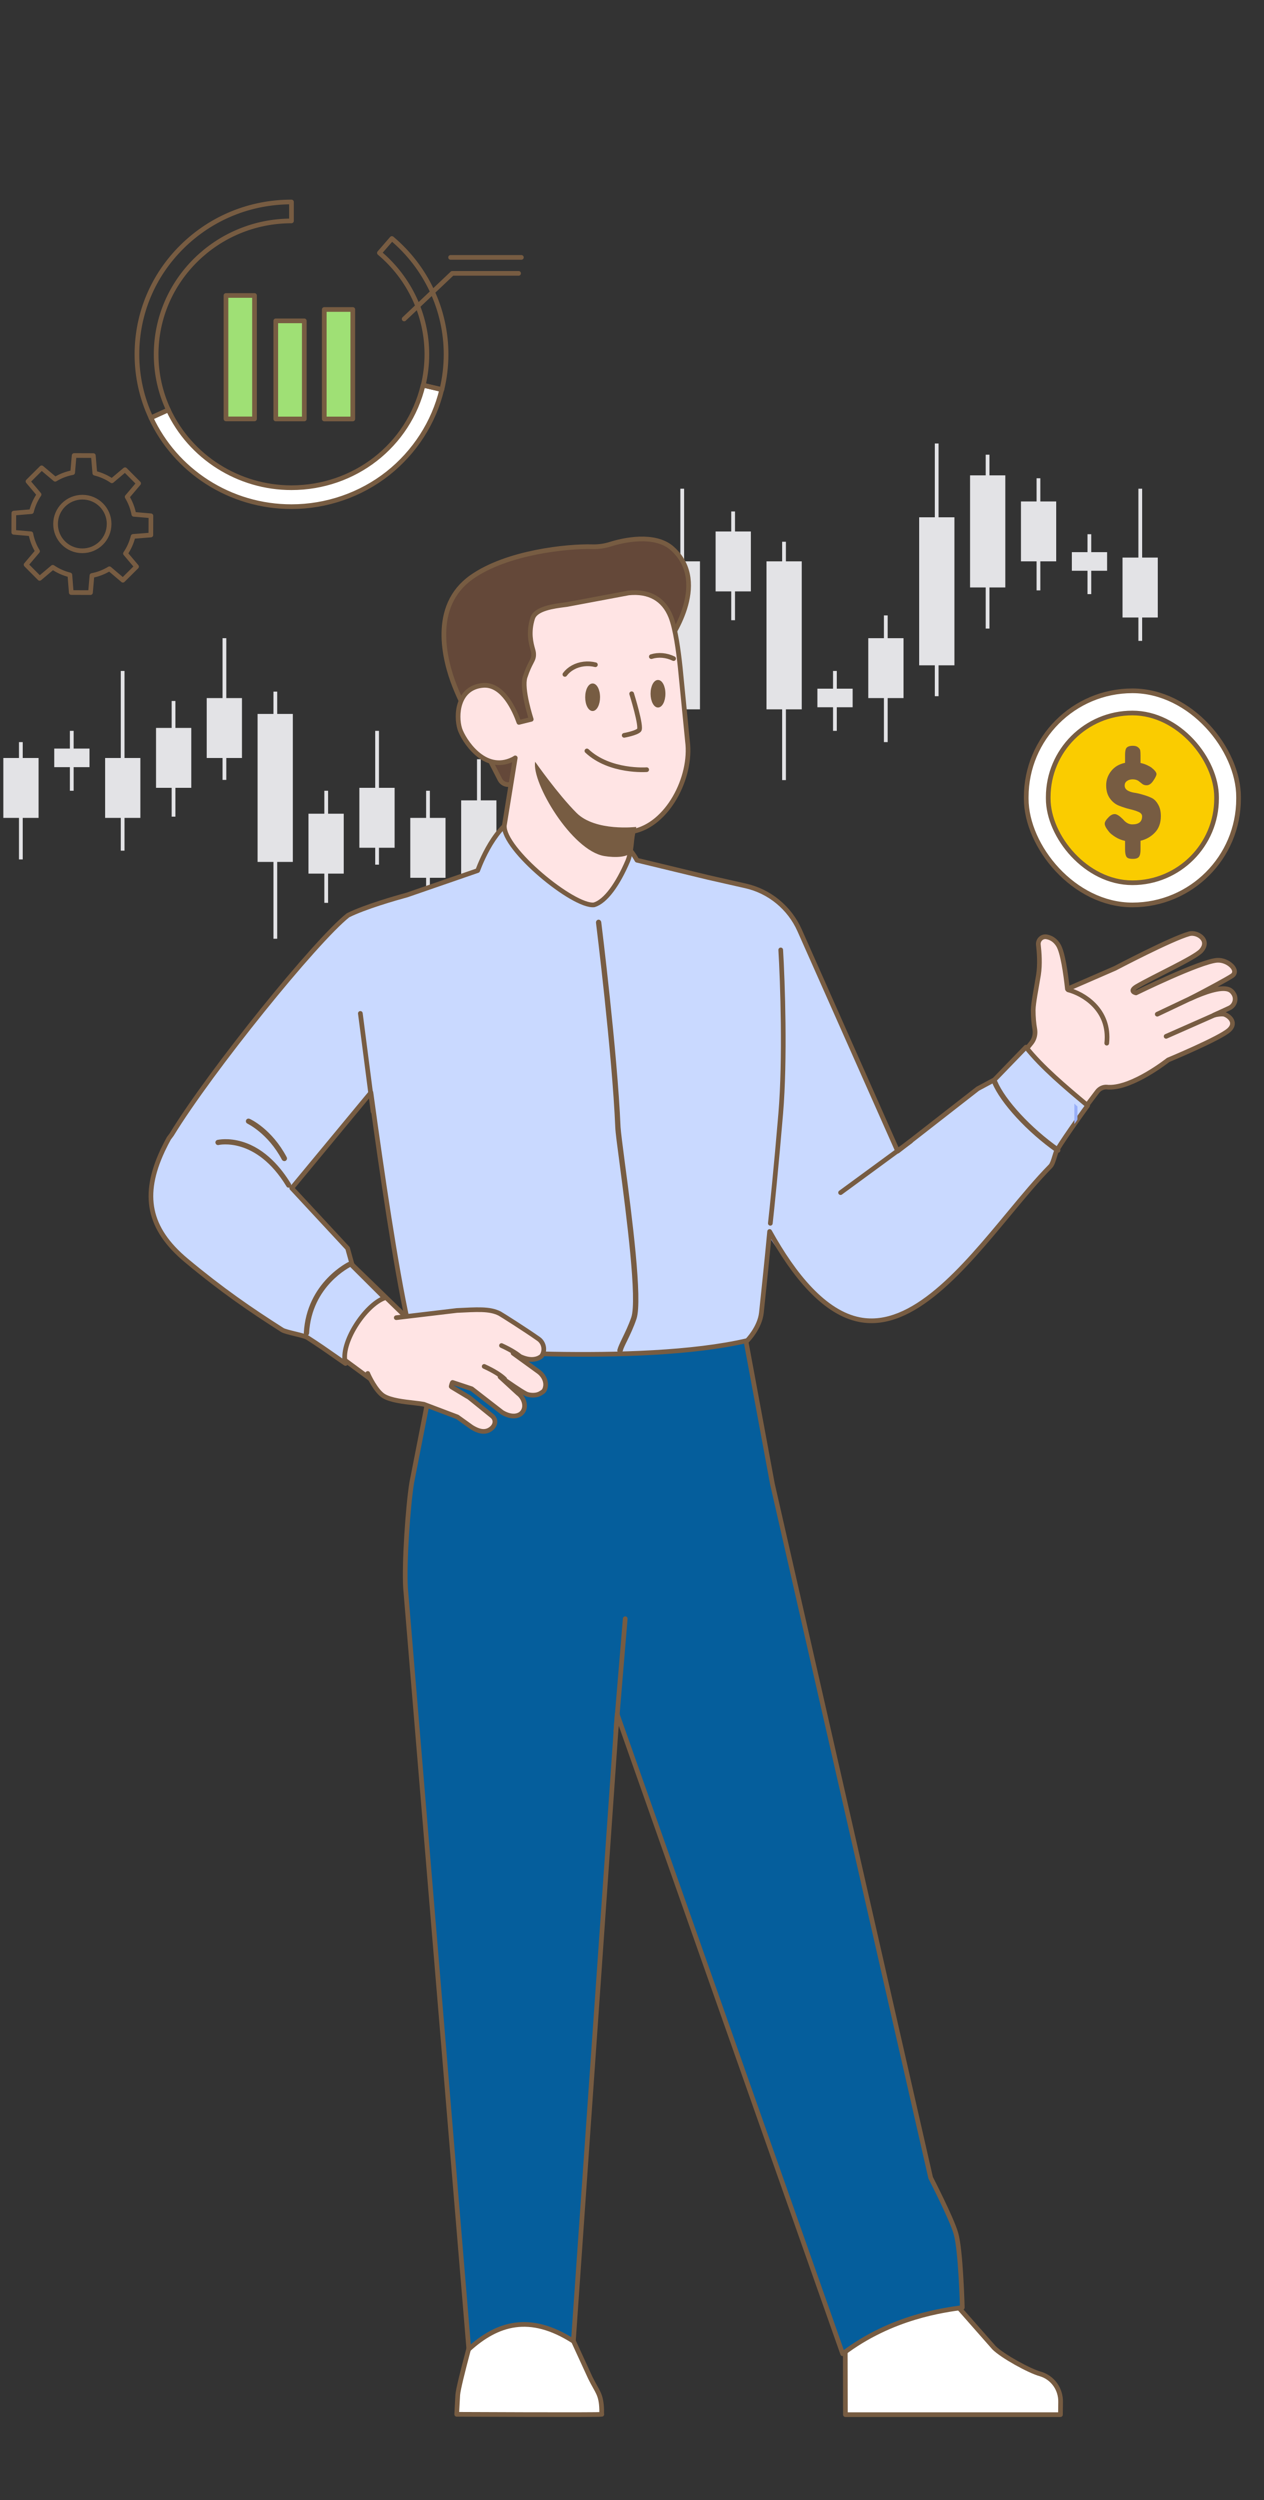 <svg width="270" height="534" viewBox="0 0 270 534" fill="none" xmlns="http://www.w3.org/2000/svg">
<rect x="0" y="0" width="270" height="534" fill="#333333" stroke="none"/>
<g clip-path="url(#clip0_926_35818)">
<g clip-path="url(#clip1_926_35818)">
<path fill-rule="evenodd" clip-rule="evenodd" d="M200.486 94.303H199.684V110.486H196.342V142.096H199.684V148.694H200.486V142.096H203.871V110.486H200.486V94.303ZM145.33 104.379H146.132V119.894H149.518V151.503H146.132V158.503H145.33V151.503H141.988V119.894H145.33V104.379ZM48.341 136.3H47.539V149.096H44.154V161.891H47.539V166.572H48.341V161.891H51.684V149.096H48.341V136.3ZM26.599 143.3H25.797V161.891H22.455V174.686H25.797V181.686H26.599V174.686H29.984V161.891H26.599V143.3ZM14.928 156.095H15.73V159.885H19.117V163.853H15.73V168.89H14.928V163.853H11.588V159.885H14.928V156.095ZM-6.812 158.502H-6.011V168.267H-2.627V199.876H-6.011V208.613H-6.812V199.876H-10.156V168.267H-6.812V158.502ZM-16.884 179.68H-17.686V192.252H-21.029V208.034H-17.686V214.677H-16.884V208.034H-13.5V192.252H-16.884V179.68ZM-28.557 184.673H-27.755V192.252H-24.371V223.861H-27.755V237.682H-28.557V223.861H-31.9V192.252H-28.557V184.673ZM-61.168 186.233H-60.366V191.94H-56.98V204.736H-60.366V211.556H-61.168V204.736H-64.51V191.94H-61.168V186.233ZM-50.297 194.169H-49.495V201.347H-46.109V220.963H-49.495V228.409H-50.297V220.963H-53.639V201.347H-50.297V194.169ZM-38.626 210.621H-39.428V215.747H-42.767V228.542H-39.428V233.492H-38.626V228.542H-35.238V215.747H-38.626V210.621ZM4.855 158.502H4.053V161.891H0.713V174.686H4.053V183.558H4.855V174.686H8.242V161.891H4.855V158.502ZM36.668 149.72H37.47V155.471H40.859V168.266H37.47V174.419H36.668V168.266H33.33V155.471H36.668V149.72ZM58.412 147.713H59.214V152.483H62.551V184.093H59.214V200.499H58.412V184.093H55.022V152.483H58.412V147.713ZM70.083 168.891H69.281V173.794H65.894V186.589H69.281V192.832H70.083V186.589H73.424V173.794H70.083V168.891ZM80.148 156.095H80.95V168.267H84.293V181.062H80.95V184.673H80.148V181.062H76.764V168.267H80.148V156.095ZM91.823 168.891H91.022V174.687H87.639V187.482H91.022V197.201H91.823V187.482H95.168V174.687H91.823V168.891ZM101.893 162.158H102.694V170.941H106.037V202.551H102.694V213.696H101.893V202.551H98.508V170.941H101.893V162.158ZM113.566 168.891H112.764V179.1H109.381V183.068H112.764V188.061H113.566V183.068H116.91V179.1H113.566V168.891ZM123.588 136.3H124.39V148.07H127.775V179.68H124.39V188.061H123.588V179.68H120.246V148.07H123.588V136.3ZM135.261 139.956H134.459V147.98H131.119V155.515H134.459V164.477H135.261V155.515H138.648V147.98H135.261V139.956ZM157.001 109.237H156.199V113.518H152.861V126.313H156.199V132.465H157.001V126.313H160.391V113.518H157.001V109.237ZM167.072 115.702H167.874V119.894H171.26V151.503H167.874V166.616H167.072V151.503H163.73V119.894H167.072V115.702ZM178.745 143.3H177.943V147.089H174.601V151.057H177.943V156.095H178.745V151.057H182.131V147.089H178.745V143.3ZM188.812 131.44H189.614V136.3H193V149.095H189.614V158.502H188.812V149.095H185.471V136.3H188.812V131.44ZM210.555 97.111H211.357V101.525H214.742V125.467H211.357V134.249H210.555V125.467H207.213V101.525H210.555V97.111ZM222.224 102.149H221.422V107.098H218.084V119.893H221.422V126.091H222.224V119.893H225.613V107.098H222.224V102.149ZM232.297 114.098H233.099V117.932H236.484V121.9H233.099V126.893H232.297V121.9H228.955V117.932H232.297V114.098ZM243.972 104.379H243.17V119.091H239.781V131.886H243.17V136.88H243.972V131.886H247.311V119.091H243.972V104.379Z" fill="#E3E3E6"/>
</g>
<path d="M128.555 515.651C128.044 515.812 97.555 515.651 97.555 515.651L97.778 511.511C97.938 509.199 101.992 494.851 101.992 494.851L120.062 494.723L126.096 507.851C127.597 510.901 128.427 511.286 128.523 514.688V515.651H128.555Z" fill="white" stroke="#775C42" stroke-linecap="round" stroke-linejoin="round"/>
<path d="M226.522 515.723H180.586L180.555 501.529L201.143 488.723L212.333 501.434C214.095 503.2 219.907 506.418 222.287 507.049C224.884 507.837 226.615 510.297 226.553 513.042L226.522 515.723Z" fill="white" stroke="#775C42" stroke-linecap="round" stroke-linejoin="round"/>
<path d="M87.951 316.664L93.953 286.056L159.025 284.723L164.995 316.95L198.795 465.13C198.795 465.13 203.312 473.893 204.196 477.036C205.239 480.592 205.555 492.848 205.555 492.848C201.859 493.388 190.487 494.721 180 502.723L131.827 366.1L122.477 500.024C113.158 494.055 106.24 496.214 100.144 501.738L86.624 339.143C86.308 333.936 87.129 321.776 87.951 316.664Z" fill="#055E9C" stroke="#775C42" stroke-linecap="round" stroke-linejoin="round"/>
<path d="M131.555 369.723L133.555 345.723" stroke="#775C42" stroke-linecap="round" stroke-linejoin="round"/>
<path d="M68.621 263.723L87.555 282.07L82.1 296.723L57.555 278.628L68.621 263.723Z" fill="#FFE4E4" stroke="#775C42" stroke-linecap="round" stroke-linejoin="round"/>
<path d="M206.431 239.882L220.323 222.728C220.953 221.932 221.205 220.882 221.048 219.864C220.827 218.654 220.701 217.222 220.701 215.726C220.733 214.103 221.331 211.302 221.835 208.183C222.182 205.955 221.993 203.409 221.804 201.786C221.678 200.768 222.591 199.877 223.6 200.099C224.45 200.258 225.364 200.736 226.057 201.85C227.002 203.377 227.632 207.801 228.01 211.239L238.185 206.815C238.185 206.815 250.219 200.481 254.062 199.431C255.731 198.985 258.63 200.8 256.55 203.091C255.133 204.619 246.47 208.565 242.816 210.698C241.052 211.748 242.658 212.066 242.658 212.066C242.658 212.066 256.361 205.351 259.984 205.096C262.315 204.937 264.804 207.292 263.197 208.406C262.315 209.011 258.031 211.334 254.282 213.275C257.275 211.907 260.646 210.729 262.378 211.302C262.945 211.493 263.323 211.907 263.575 212.352C264.174 213.435 263.701 214.803 262.567 215.312L259.323 216.808C260.047 216.649 260.709 216.554 261.244 216.585C262.063 216.617 264.457 218.209 262.536 219.991C260.614 221.773 249.526 226.388 249.526 226.388C249.526 226.388 241.997 232.371 236.862 232.212C236.736 232.212 236.61 232.212 236.484 232.18C235.633 232.117 234.846 232.499 234.342 233.199L220.859 251.053L206.431 239.882Z" fill="#FFE4E4" stroke="#775C42" stroke-linecap="round" stroke-linejoin="round"/>
<path d="M228.168 211.415C231.24 212.189 237.189 215.551 236.41 222.803" stroke="#775C42" stroke-linecap="round" stroke-linejoin="round"/>
<path d="M257.464 211.747L247.199 216.617" stroke="#775C42" stroke-linecap="round" stroke-linejoin="round"/>
<path d="M260.186 216.446L249.092 221.344" stroke="#775C42" stroke-linecap="round" stroke-linejoin="round"/>
<path d="M150.042 237.304L150.073 235.331C156.468 224.51 163.713 213.275 164.438 216.713C176.094 238.705 165.54 264.166 179.055 280.461C162.957 269.258 150.042 237.304 150.042 237.304Z" fill="#A3A5E6"/>
<path d="M87.353 223.523L66.594 248.602C68.074 226.005 78.942 227.119 77.178 206.527L87.353 223.523Z" fill="#A3A5E6"/>
<path fill-rule="evenodd" clip-rule="evenodd" d="M112.365 173.907C128.942 171.688 135.254 182.233 136.059 183.727L151.319 187.416L159.272 189.215C164.375 190.361 168.659 193.894 170.801 198.699L191.748 245.869L208.855 232.531L212.415 230.621L219.156 223.651C222.559 227.948 227.567 232.149 232.324 236.127C232.324 236.127 227.788 242.333 225.772 245.643C225.605 245.916 225.449 246.431 225.279 246.99C225.033 247.801 224.759 248.703 224.386 249.081C221.546 251.965 218.552 255.575 215.429 259.339C205.802 270.945 194.952 284.025 183.654 281.862C176.113 280.421 169.582 272.38 164.397 263.016C163.789 269.475 163.17 275.354 162.654 280.255L162.642 280.366C162.295 283.612 159.618 286.318 159.618 286.318C136.558 291.728 93.81 288.036 93.81 288.036C93.81 288.036 87.384 283.644 87.069 282.18C84.557 270.634 81.634 251.003 79.23 233.339L62.319 253.765L74.249 266.617L75.289 270.372L82.156 277.215C77.966 278.711 72.548 286.986 73.808 291.219C73.09 290.738 72.32 290.199 71.466 289.6C69.885 288.492 68.01 287.178 65.618 285.649C65.278 285.431 64.169 285.159 63.04 284.883C61.863 284.595 60.664 284.301 60.294 284.058C53.553 279.761 47.41 275.56 39.818 269.227C31.566 262.342 30.373 255.166 34.683 245.859C34.704 245.808 34.724 245.758 34.745 245.708C34.776 245.649 34.806 245.589 34.838 245.529C35.21 244.745 35.621 243.945 36.069 243.129L36.665 242.332C45.06 228.589 67.471 200.912 74.343 195.486C77.923 193.703 84.469 191.818 86.941 191.152L102.032 185.936C102.983 183.424 106.605 174.669 112.365 173.907Z" fill="#C9D9FF"/>
<path d="M136.059 183.727L135.941 184.213C135.804 184.179 135.686 184.089 135.619 183.964L136.059 183.727ZM112.365 173.907L112.432 174.403L112.431 174.403L112.365 173.907ZM151.319 187.416L151.209 187.904L151.201 187.902L151.319 187.416ZM159.272 189.215L159.162 189.703L159.161 189.703L159.272 189.215ZM170.801 198.699L171.258 198.496L171.258 198.497L170.801 198.699ZM191.748 245.869L192.055 246.263C191.934 246.358 191.776 246.391 191.626 246.354C191.477 246.316 191.353 246.212 191.291 246.072L191.748 245.869ZM208.855 232.531L208.548 232.137C208.57 232.119 208.594 232.104 208.619 232.09L208.855 232.531ZM212.415 230.621L212.774 230.969C212.739 231.006 212.697 231.037 212.651 231.062L212.415 230.621ZM219.156 223.651L218.797 223.304C218.897 223.2 219.037 223.145 219.181 223.152C219.325 223.159 219.459 223.228 219.548 223.341L219.156 223.651ZM232.324 236.127L232.645 235.744C232.847 235.913 232.883 236.21 232.728 236.422L232.324 236.127ZM225.772 245.643L226.199 245.903L226.198 245.905L225.772 245.643ZM225.279 246.99L225.758 247.135L225.758 247.135L225.279 246.99ZM224.386 249.081L224.029 248.73L224.03 248.729L224.386 249.081ZM215.429 259.339L215.814 259.659L215.429 259.339ZM183.654 281.862L183.748 281.371L183.748 281.371L183.654 281.862ZM164.397 263.016L163.899 262.969C163.92 262.751 164.08 262.571 164.295 262.526C164.509 262.482 164.728 262.582 164.834 262.774L164.397 263.016ZM162.654 280.255L163.151 280.307V280.307L162.654 280.255ZM162.642 280.366L163.139 280.419L163.139 280.419L162.642 280.366ZM159.618 286.318L159.973 286.669C159.907 286.736 159.823 286.783 159.732 286.804L159.618 286.318ZM93.81 288.036L93.767 288.534C93.682 288.527 93.599 288.498 93.528 288.449L93.81 288.036ZM87.069 282.18L87.558 282.074L87.558 282.075L87.069 282.18ZM79.23 233.339L78.844 233.02C78.971 232.868 79.176 232.804 79.367 232.859C79.558 232.913 79.698 233.075 79.725 233.272L79.23 233.339ZM62.319 253.765L61.953 254.105C61.782 253.921 61.774 253.639 61.934 253.446L62.319 253.765ZM74.249 266.617L74.616 266.277C74.67 266.335 74.71 266.406 74.731 266.484L74.249 266.617ZM75.289 270.372L74.936 270.727C74.874 270.665 74.83 270.589 74.807 270.506L75.289 270.372ZM82.156 277.215L82.509 276.861C82.631 276.982 82.682 277.157 82.644 277.324C82.607 277.492 82.486 277.628 82.324 277.686L82.156 277.215ZM73.808 291.219L74.287 291.076C74.348 291.278 74.275 291.496 74.105 291.621C73.936 291.746 73.706 291.751 73.53 291.634L73.808 291.219ZM71.466 289.6L71.752 289.191L71.466 289.6ZM65.618 285.649L65.349 286.07L65.347 286.07L65.618 285.649ZM63.04 284.883L63.159 284.397L63.04 284.883ZM60.294 284.058L60.563 283.636L60.569 283.64L60.294 284.058ZM39.818 269.227L39.498 269.611L39.498 269.611L39.818 269.227ZM34.683 245.859L35.146 246.048C35.143 246.055 35.14 246.062 35.137 246.069L34.683 245.859ZM34.745 245.708L34.284 245.516C34.289 245.503 34.294 245.491 34.301 245.479L34.745 245.708ZM34.838 245.529L35.289 245.744C35.287 245.749 35.284 245.755 35.281 245.76L34.838 245.529ZM36.069 243.129L35.631 242.888C35.642 242.868 35.655 242.848 35.669 242.83L36.069 243.129ZM36.665 242.332L37.092 242.593C37.084 242.606 37.075 242.619 37.065 242.632L36.665 242.332ZM74.343 195.486L74.033 195.093C74.06 195.072 74.09 195.053 74.12 195.038L74.343 195.486ZM86.941 191.152L87.104 191.625C87.093 191.629 87.082 191.632 87.071 191.635L86.941 191.152ZM102.032 185.936L102.5 186.113C102.447 186.252 102.336 186.36 102.195 186.409L102.032 185.936ZM135.619 183.964C135.239 183.26 133.508 180.324 129.846 177.838C126.195 175.361 120.597 173.31 112.432 174.403L112.299 173.412C120.711 172.285 126.556 174.397 130.407 177.011C134.247 179.617 136.073 182.7 136.499 183.489L135.619 183.964ZM151.201 187.902L135.941 184.213L136.177 183.241L151.436 186.93L151.201 187.902ZM159.161 189.703L151.209 187.904L151.429 186.929L159.382 188.728L159.161 189.703ZM170.344 198.903C168.266 194.24 164.109 190.814 159.162 189.703L159.381 188.727C164.64 189.908 169.052 193.548 171.258 198.496L170.344 198.903ZM191.291 246.072L170.344 198.902L171.258 198.497L192.205 245.666L191.291 246.072ZM209.163 232.925L192.055 246.263L191.44 245.474L208.548 232.137L209.163 232.925ZM212.651 231.062L209.092 232.972L208.619 232.09L212.179 230.181L212.651 231.062ZM219.516 223.999L212.774 230.969L212.056 230.274L218.797 223.304L219.516 223.999ZM232.003 236.511C227.257 232.542 222.205 228.307 218.764 223.962L219.548 223.341C222.912 227.589 227.877 231.756 232.645 235.744L232.003 236.511ZM225.345 245.383C226.363 243.712 228.01 241.321 229.395 239.356C230.09 238.372 230.721 237.491 231.178 236.856C231.407 236.539 231.593 236.283 231.721 236.107C231.785 236.018 231.835 235.95 231.869 235.903C231.886 235.88 231.899 235.862 231.907 235.85C231.912 235.844 231.915 235.84 231.917 235.837C231.918 235.835 231.919 235.834 231.92 235.833C231.92 235.833 231.92 235.833 231.92 235.833C231.92 235.832 231.92 235.832 231.92 235.832C231.921 235.832 231.921 235.832 232.324 236.127C232.728 236.422 232.728 236.422 232.728 236.422C232.728 236.422 232.728 236.422 232.728 236.423C232.728 236.423 232.727 236.423 232.727 236.423C232.727 236.424 232.726 236.425 232.725 236.427C232.723 236.43 232.719 236.434 232.715 236.44C232.706 236.452 232.694 236.469 232.677 236.492C232.643 236.538 232.594 236.606 232.53 236.694C232.402 236.87 232.218 237.125 231.99 237.441C231.533 238.074 230.904 238.951 230.213 239.932C228.826 241.898 227.197 244.264 226.199 245.903L225.345 245.383ZM224.801 246.844C224.885 246.568 224.969 246.289 225.054 246.045C225.137 245.807 225.232 245.567 225.346 245.382L226.198 245.905C226.144 245.992 226.078 246.146 225.999 246.374C225.921 246.595 225.843 246.853 225.758 247.135L224.801 246.844ZM224.03 248.729C224.139 248.619 224.271 248.384 224.414 248.016C224.552 247.664 224.676 247.255 224.801 246.844L225.758 247.135C225.636 247.536 225.5 247.984 225.346 248.38C225.198 248.76 225.006 249.165 224.741 249.432L224.03 248.729ZM215.044 259.02C218.163 255.26 221.172 251.632 224.029 248.73L224.742 249.431C221.921 252.297 218.941 255.889 215.814 259.659L215.044 259.02ZM183.748 281.371C189.17 282.409 194.553 279.802 199.848 275.38C205.134 270.965 210.223 264.832 215.044 259.02L215.814 259.659C211.008 265.452 205.859 271.662 200.489 276.148C195.127 280.626 189.436 283.478 183.56 282.353L183.748 281.371ZM164.834 262.774C167.416 267.435 170.32 271.746 173.503 275.064C176.688 278.385 180.118 280.677 183.748 281.371L183.56 282.353C179.648 281.605 176.042 279.157 172.781 275.756C169.517 272.353 166.564 267.961 163.96 263.258L164.834 262.774ZM162.156 280.203C162.673 275.301 163.292 269.425 163.899 262.969L164.895 263.063C164.287 269.525 163.667 275.406 163.151 280.307L162.156 280.203ZM162.145 280.314L162.156 280.203L163.151 280.307L163.139 280.419L162.145 280.314ZM159.618 286.318C159.262 285.966 159.262 285.966 159.262 285.966C159.262 285.966 159.262 285.966 159.262 285.966C159.262 285.966 159.262 285.966 159.262 285.966C159.262 285.966 159.262 285.966 159.263 285.966C159.264 285.965 159.265 285.963 159.267 285.961C159.271 285.957 159.278 285.95 159.286 285.941C159.304 285.923 159.331 285.894 159.365 285.857C159.435 285.781 159.536 285.668 159.659 285.522C159.906 285.23 160.239 284.806 160.582 284.284C161.274 283.234 161.983 281.824 162.145 280.313L163.139 280.419C162.954 282.155 162.151 283.721 161.417 284.834C161.048 285.395 160.69 285.85 160.424 286.166C160.291 286.325 160.18 286.449 160.101 286.534C160.062 286.576 160.031 286.609 160.009 286.632C159.998 286.643 159.99 286.652 159.984 286.659C159.981 286.662 159.978 286.664 159.976 286.666C159.976 286.667 159.975 286.668 159.974 286.668C159.974 286.669 159.974 286.669 159.974 286.669C159.973 286.669 159.973 286.669 159.973 286.669C159.973 286.669 159.973 286.669 159.618 286.318ZM93.81 288.036C93.853 287.538 93.854 287.538 93.854 287.538C93.854 287.538 93.855 287.538 93.855 287.538C93.856 287.538 93.858 287.539 93.861 287.539C93.866 287.539 93.874 287.54 93.884 287.541C93.904 287.543 93.935 287.545 93.975 287.548C94.056 287.555 94.177 287.565 94.336 287.578C94.654 287.604 95.124 287.641 95.729 287.686C96.941 287.776 98.699 287.899 100.88 288.03C105.243 288.291 111.3 288.583 118.076 288.706C131.643 288.953 148.04 288.521 159.503 285.831L159.732 286.804C148.136 289.525 131.629 289.953 118.058 289.706C111.264 289.582 105.193 289.29 100.82 289.028C98.634 288.897 96.871 288.774 95.655 288.683C95.047 288.638 94.576 288.601 94.256 288.575C94.096 288.562 93.974 288.552 93.892 288.545C93.851 288.542 93.82 288.539 93.799 288.537C93.789 288.536 93.781 288.536 93.775 288.535C93.773 288.535 93.771 288.535 93.769 288.535C93.769 288.535 93.768 288.535 93.768 288.535C93.768 288.534 93.767 288.534 93.81 288.036ZM87.558 282.075C87.572 282.14 87.644 282.292 87.841 282.542C88.027 282.777 88.286 283.051 88.601 283.351C89.229 283.952 90.047 284.626 90.865 285.263C91.681 285.898 92.488 286.488 93.092 286.921C93.394 287.137 93.645 287.313 93.82 287.435C93.907 287.496 93.976 287.543 94.022 287.575C94.045 287.591 94.063 287.603 94.075 287.611C94.081 287.616 94.085 287.619 94.088 287.621C94.09 287.622 94.091 287.622 94.092 287.623C94.092 287.623 94.092 287.623 94.092 287.623C94.092 287.623 94.093 287.623 94.093 287.624C94.093 287.624 94.093 287.624 93.81 288.036C93.528 288.449 93.528 288.449 93.528 288.449C93.528 288.449 93.528 288.449 93.528 288.449C93.528 288.449 93.527 288.448 93.527 288.448C93.526 288.448 93.525 288.447 93.523 288.446C93.52 288.443 93.515 288.44 93.509 288.436C93.496 288.427 93.478 288.415 93.454 288.398C93.406 288.365 93.337 288.317 93.248 288.255C93.07 288.131 92.816 287.952 92.51 287.734C91.9 287.297 91.081 286.698 90.251 286.052C89.423 285.407 88.575 284.709 87.91 284.075C87.578 283.758 87.283 283.448 87.057 283.162C86.843 282.892 86.645 282.587 86.58 282.285L87.558 282.075ZM79.725 233.272C82.13 250.938 85.05 270.55 87.558 282.074L86.581 282.287C84.064 270.718 81.138 251.068 78.734 233.407L79.725 233.272ZM61.934 253.446L78.844 233.02L79.615 233.658L62.704 254.083L61.934 253.446ZM73.883 266.957L61.953 254.105L62.686 253.424L74.616 266.277L73.883 266.957ZM74.807 270.506L73.767 266.75L74.731 266.484L75.771 270.239L74.807 270.506ZM81.803 277.569L74.936 270.727L75.642 270.018L82.509 276.861L81.803 277.569ZM73.329 291.361C72.976 290.175 73.102 288.758 73.511 287.319C73.922 285.87 74.634 284.35 75.513 282.928C76.393 281.504 77.448 280.165 78.558 279.081C79.662 278.003 80.846 277.152 81.988 276.744L82.324 277.686C81.371 278.026 80.307 278.77 79.257 279.797C78.211 280.818 77.205 282.092 76.364 283.453C75.522 284.816 74.854 286.251 74.473 287.592C74.089 288.941 74.011 290.146 74.287 291.076L73.329 291.361ZM71.752 289.191C72.609 289.791 73.373 290.326 74.086 290.803L73.53 291.634C72.806 291.15 72.032 290.608 71.178 290.009L71.752 289.191ZM65.887 285.228C68.289 286.763 70.171 288.082 71.752 289.191L71.178 290.009C69.598 288.901 67.731 287.593 65.349 286.07L65.887 285.228ZM63.159 284.397C63.721 284.535 64.29 284.674 64.761 284.807C64.996 284.873 65.214 284.939 65.399 285.005C65.575 285.068 65.753 285.141 65.888 285.229L65.347 286.07C65.313 286.048 65.225 286.005 65.063 285.947C64.909 285.892 64.715 285.833 64.49 285.769C64.039 285.642 63.488 285.508 62.921 285.369L63.159 284.397ZM60.569 283.64C60.61 283.667 60.708 283.715 60.884 283.779C61.051 283.839 61.26 283.904 61.501 283.973C61.983 284.11 62.568 284.253 63.159 284.397L62.921 285.369C62.335 285.225 61.731 285.078 61.228 284.935C60.976 284.863 60.742 284.791 60.543 284.719C60.353 284.65 60.163 284.57 60.019 284.475L60.569 283.64ZM40.138 268.843C47.709 275.158 53.833 279.347 60.563 283.636L60.025 284.479C53.272 280.176 47.111 275.962 39.498 269.611L40.138 268.843ZM35.137 246.069C33.008 250.666 32.268 254.673 33.029 258.35C33.79 262.023 36.068 265.447 40.138 268.843L39.498 269.611C35.316 266.122 32.871 262.515 32.05 258.553C31.23 254.593 32.048 250.359 34.23 245.649L35.137 246.069ZM35.207 245.899C35.187 245.949 35.166 245.998 35.146 246.048L34.22 245.67C34.241 245.619 34.262 245.567 34.284 245.516L35.207 245.899ZM35.281 245.76C35.25 245.819 35.22 245.878 35.19 245.936L34.301 245.479C34.331 245.419 34.363 245.359 34.394 245.298L35.281 245.76ZM36.507 243.37C36.063 244.178 35.657 244.969 35.289 245.744L34.386 245.315C34.763 244.521 35.178 243.712 35.631 242.888L36.507 243.37ZM37.065 242.632L36.469 243.429L35.669 242.83L36.265 242.033L37.065 242.632ZM74.653 195.878C72.973 197.205 70.309 199.922 67.11 203.496C63.918 207.06 60.216 211.451 56.464 216.104C48.957 225.415 41.272 235.75 37.092 242.593L36.238 242.072C40.453 235.172 48.171 224.797 55.686 215.476C59.445 210.814 63.159 206.409 66.365 202.829C69.562 199.257 72.277 196.48 74.033 195.093L74.653 195.878ZM87.071 191.635C84.593 192.302 78.094 194.176 74.566 195.933L74.12 195.038C77.752 193.229 84.346 191.333 86.811 190.67L87.071 191.635ZM102.195 186.409L87.104 191.625L86.778 190.68L101.869 185.464L102.195 186.409ZM112.431 174.403C109.777 174.754 107.539 176.969 105.81 179.544C104.098 182.095 102.971 184.869 102.5 186.113L101.564 185.759C102.045 184.491 103.204 181.632 104.98 178.987C106.74 176.365 109.193 173.822 112.3 173.411L112.431 174.403Z" fill="#775C42"/>
<path d="M79.685 237.408L76.973 216.446" stroke="#775C42" stroke-linecap="round" stroke-linejoin="round"/>
<path d="M194.555 243.723L179.555 254.723" stroke="#775C42" stroke-linecap="round" stroke-linejoin="round"/>
<rect x="219.211" y="147.546" width="45.356" height="45.732" rx="22.678" fill="white" stroke="#775C42" stroke-linecap="round" stroke-linejoin="round"/>
<rect x="223.908" y="152.283" width="35.959" height="36.258" rx="17.98" fill="#FACC00" stroke="#775C42" stroke-linecap="round" stroke-linejoin="round"/>
<path d="M247.967 174.297C247.967 175.764 247.544 176.939 246.698 177.823C245.851 178.707 244.826 179.29 243.623 179.572V181.378C243.623 182.036 243.557 182.497 243.425 182.76C243.312 183.024 243.134 183.203 242.889 183.297C242.663 183.391 242.353 183.438 241.958 183.438C241.563 183.438 241.243 183.391 240.999 183.297C240.773 183.203 240.613 183.033 240.519 182.789C240.387 182.469 240.322 181.989 240.322 181.35V179.601C239.55 179.431 238.855 179.149 238.234 178.754C237.613 178.359 237.181 178.011 236.936 177.71L236.569 177.231C236.174 176.723 235.977 176.281 235.977 175.905C235.977 175.529 236.297 175.03 236.936 174.409C237.312 174.052 237.707 173.873 238.121 173.873C238.554 173.873 239.146 174.25 239.898 175.002C240.482 175.717 241.14 176.074 241.873 176.074C243.265 176.074 243.961 175.5 243.961 174.353C243.961 173.939 243.698 173.619 243.171 173.394C242.645 173.168 242.005 172.971 241.253 172.801C240.5 172.613 239.748 172.369 238.996 172.068C238.243 171.767 237.604 171.25 237.077 170.516C236.55 169.782 236.287 168.851 236.287 167.723C236.287 166.594 236.645 165.579 237.359 164.676C238.074 163.773 239.061 163.19 240.322 162.927V161.347C240.322 160.707 240.378 160.246 240.491 159.964C240.679 159.513 241.177 159.287 241.986 159.287C242.494 159.287 242.87 159.4 243.115 159.626C243.378 159.833 243.529 160.058 243.566 160.303C243.604 160.547 243.623 160.905 243.623 161.375V162.955C244.149 163.068 244.629 163.228 245.061 163.434C245.494 163.641 245.795 163.811 245.964 163.942L246.218 164.168L246.331 164.253C246.801 164.685 247.036 165.043 247.036 165.325C247.036 165.607 246.811 166.077 246.359 166.735C245.927 167.394 245.447 167.723 244.92 167.723C244.582 167.723 244.29 167.638 244.046 167.469C243.82 167.3 243.641 167.159 243.51 167.046C243.378 166.933 243.256 166.839 243.143 166.764C242.823 166.557 242.419 166.453 241.93 166.453C241.441 166.453 241.036 166.576 240.717 166.82C240.397 167.046 240.237 167.366 240.237 167.779C240.237 168.193 240.425 168.532 240.801 168.795C241.196 169.039 241.676 169.209 242.24 169.303C242.804 169.378 243.425 169.519 244.102 169.726C244.779 169.914 245.4 170.14 245.964 170.403C246.529 170.666 246.999 171.137 247.375 171.814C247.77 172.472 247.967 173.3 247.967 174.297Z" fill="#775C42"/>
<path d="M229.491 240.073V235.713C229.711 235.936 229.932 236.127 230.152 236.318V239.118C229.963 239.437 229.743 239.755 229.491 240.073Z" fill="#99B0FA"/>
<path d="M166.769 202.881C167.176 209.69 167.746 226.216 166.769 237.851C165.792 249.485 164.882 258.315 164.549 261.275" stroke="#775C42" stroke-linecap="round" stroke-linejoin="round"/>
<path d="M132.464 288.704C132.59 288.704 132.716 288.608 132.779 288.481C132.905 287.94 133.283 287.176 133.756 286.221C134.354 284.98 135.11 283.421 135.709 281.638C137.063 277.692 134.701 259.455 133.252 248.571C132.748 244.752 132.37 241.728 132.307 240.742C131.645 224.892 128.211 197.203 128.18 196.949C128.148 196.789 127.991 196.662 127.833 196.662C127.676 196.694 127.55 196.853 127.55 197.012C127.581 197.299 131.015 224.924 131.677 240.773C131.708 241.76 132.086 244.656 132.622 248.666C134.039 259.519 136.402 277.628 135.079 281.448C134.48 283.198 133.724 284.726 133.126 285.967C132.653 286.953 132.275 287.749 132.118 288.354C132.086 288.513 132.181 288.704 132.338 288.736C132.433 288.704 132.433 288.704 132.464 288.704Z" fill="#775C42" stroke="#775C42" stroke-width="0.5"/>
<path d="M61.65 253.409C61.713 253.409 61.776 253.409 61.807 253.377C61.965 253.281 61.996 253.09 61.902 252.931C59.949 249.717 56.578 245.547 51.664 244.083C48.703 243.192 46.592 243.701 46.498 243.701C46.34 243.733 46.214 243.924 46.277 244.083C46.309 244.243 46.498 244.37 46.655 244.306C46.75 244.274 54.846 242.46 61.398 253.249C61.429 253.377 61.555 253.409 61.65 253.409Z" fill="#775C42" stroke="#775C42" stroke-width="0.5"/>
<path d="M225.96 245.961C226.055 245.961 226.149 245.929 226.212 245.834C226.307 245.674 226.275 245.483 226.118 245.388C220.07 241.155 214.462 235.076 212.761 230.971C212.698 230.812 212.509 230.716 212.352 230.812C212.194 230.875 212.1 231.066 212.194 231.225C213.927 235.426 219.629 241.632 225.771 245.929C225.834 245.961 225.897 245.961 225.96 245.961Z" fill="#775C42" stroke="#775C42" stroke-width="0.5"/>
<path d="M65.46 285.044C65.617 285.044 65.775 284.917 65.775 284.758C66.31 274.414 74.816 270.309 74.91 270.277C75.068 270.213 75.131 270.022 75.068 269.863C75.005 269.704 74.816 269.64 74.658 269.704C74.564 269.736 65.712 274.001 65.145 284.726C65.145 284.885 65.271 285.044 65.46 285.044Z" fill="#775C42" stroke="#775C42" stroke-width="0.5"/>
<path d="M60.733 247.743C60.796 247.743 60.827 247.743 60.89 247.711C61.048 247.616 61.111 247.425 61.016 247.266C57.866 241.314 53.393 239.245 53.204 239.182C53.046 239.118 52.857 239.182 52.794 239.341C52.731 239.5 52.794 239.691 52.952 239.754C52.983 239.786 57.393 241.823 60.449 247.584C60.512 247.679 60.638 247.743 60.733 247.743Z" fill="#775C42" stroke="#775C42" stroke-width="0.5"/>
<path d="M142.679 137.12C142.679 137.12 151.924 124.667 143.657 117.188C139.899 113.771 132.946 115.403 130.353 116.238C129.113 116.618 127.835 116.808 126.558 116.77C121.259 116.618 108.331 117.909 100.74 123.262C91.946 129.451 94.953 141.031 97.095 146.498C99.087 151.548 104.423 161.913 106.79 166.507C107.392 167.646 108.895 167.95 109.872 167.077L142.679 137.12Z" fill="#644839" stroke="#775C42" stroke-miterlimit="10"/>
<path d="M130.987 178.278C132.039 178.278 133.129 178.24 134.257 178.126C134.444 178.126 134.632 177.936 134.595 177.709C134.595 177.519 134.407 177.329 134.181 177.367C130.235 177.709 126.778 177.443 123.809 176.57C121.554 175.886 119.563 174.861 117.872 173.494C117.721 173.38 117.458 173.38 117.346 173.532C117.233 173.684 117.233 173.95 117.383 174.064C119.149 175.507 121.216 176.57 123.584 177.291C125.801 177.974 128.281 178.278 130.987 178.278Z" fill="#C76548"/>
<path fill-rule="evenodd" clip-rule="evenodd" d="M113.478 153.636C113.478 153.636 111.336 147.106 112.163 144.6C112.695 142.987 113.146 142.118 113.468 141.498C113.873 140.718 114.072 140.334 113.967 139.36C113.945 139.191 113.88 138.956 113.797 138.659C113.453 137.417 112.809 135.095 113.779 132.033C114.449 129.966 118.298 129.471 120.664 129.167C120.818 129.147 120.967 129.128 121.107 129.109L134.26 126.641C138.62 126.186 141.776 127.932 143.28 131.729C144.294 134.311 144.933 139.056 145.309 142.625L146.85 158.306C147.865 165.999 142.582 176.238 135.087 177.595C134.971 179.896 134.704 182.466 134.103 183.876C131.993 188.828 129.372 192.541 126.888 193.263C122.498 193.744 107.387 181.332 107.728 176.312L110.061 161.865C109.899 161.978 109.723 162.083 109.53 162.178C103.442 165.178 98.97 158.002 98.219 155.686C97.317 152.8 97.73 146.84 103.179 146.384C107.432 146.028 109.945 151.756 110.844 154.287L113.478 153.636Z" fill="#FFE4E4"/>
<path d="M112.163 144.6L112.638 144.756L112.163 144.6ZM113.478 153.636L113.954 153.48C113.997 153.612 113.983 153.756 113.916 153.878C113.849 154 113.733 154.088 113.598 154.121L113.478 153.636ZM113.468 141.498L113.024 141.268V141.268L113.468 141.498ZM113.967 139.36L114.463 139.296L114.464 139.307L113.967 139.36ZM113.797 138.659L113.316 138.792L113.797 138.659ZM113.779 132.033L113.302 131.882L113.304 131.878L113.779 132.033ZM120.664 129.167L120.6 128.671V128.671L120.664 129.167ZM121.107 129.109L121.199 129.6C121.191 129.602 121.182 129.604 121.173 129.605L121.107 129.109ZM134.26 126.641L134.168 126.15C134.181 126.147 134.195 126.145 134.208 126.144L134.26 126.641ZM143.28 131.729L143.744 131.545L143.745 131.546L143.28 131.729ZM145.309 142.625L145.806 142.573L145.806 142.576L145.309 142.625ZM146.85 158.306L146.354 158.371C146.353 158.366 146.353 158.36 146.352 158.355L146.85 158.306ZM135.087 177.595L134.587 177.57C134.599 177.338 134.769 177.144 134.998 177.103L135.087 177.595ZM134.103 183.876L134.563 184.072L134.563 184.073L134.103 183.876ZM126.888 193.263L127.027 193.743C127 193.751 126.971 193.757 126.942 193.76L126.888 193.263ZM107.728 176.312L107.229 176.278C107.23 176.263 107.232 176.248 107.234 176.233L107.728 176.312ZM110.061 161.865L109.775 161.456C109.939 161.341 110.157 161.335 110.327 161.442C110.497 161.549 110.587 161.747 110.555 161.945L110.061 161.865ZM109.53 162.178L109.752 162.627L109.751 162.627L109.53 162.178ZM98.219 155.686L97.743 155.84L97.742 155.835L98.219 155.686ZM103.179 146.384L103.138 145.886L103.179 146.384ZM110.844 154.287L110.964 154.772C110.714 154.834 110.459 154.696 110.373 154.454L110.844 154.287ZM112.638 144.756C112.464 145.282 112.435 146.076 112.518 147.025C112.6 147.96 112.785 148.987 112.999 149.949C113.212 150.909 113.451 151.793 113.637 152.438C113.73 152.76 113.809 153.021 113.866 153.202C113.894 153.292 113.916 153.362 113.931 153.41C113.938 153.433 113.944 153.451 113.948 153.463C113.95 153.469 113.951 153.473 113.952 153.476C113.953 153.478 113.953 153.479 113.953 153.479C113.953 153.48 113.954 153.48 113.954 153.48C113.954 153.48 113.954 153.48 113.954 153.48C113.954 153.48 113.954 153.48 113.478 153.636C113.003 153.792 113.003 153.792 113.003 153.792C113.003 153.791 113.003 153.791 113.003 153.791C113.003 153.791 113.003 153.791 113.003 153.79C113.003 153.789 113.002 153.788 113.002 153.786C113 153.783 112.999 153.778 112.997 153.771C112.992 153.758 112.986 153.739 112.978 153.714C112.963 153.665 112.939 153.592 112.911 153.499C112.853 153.312 112.771 153.044 112.676 152.715C112.486 152.057 112.242 151.152 112.023 150.166C111.804 149.182 111.609 148.107 111.522 147.112C111.436 146.133 111.449 145.17 111.688 144.443L112.638 144.756ZM113.911 141.729C113.596 142.336 113.158 143.179 112.638 144.756L111.688 144.443C112.232 142.795 112.696 141.9 113.024 141.268L113.911 141.729ZM114.464 139.307C114.521 139.838 114.499 140.243 114.39 140.635C114.286 141.011 114.108 141.35 113.911 141.729L113.024 141.268C113.233 140.866 113.356 140.623 113.427 140.368C113.493 140.13 113.518 139.857 113.47 139.414L114.464 139.307ZM114.279 138.525C114.357 138.806 114.435 139.083 114.463 139.296L113.471 139.424C113.455 139.3 113.403 139.106 113.316 138.792L114.279 138.525ZM114.256 132.184C113.331 135.103 113.941 137.306 114.279 138.525L113.316 138.792C112.965 137.528 112.287 135.088 113.302 131.882L114.256 132.184ZM120.727 129.663C119.536 129.816 118.027 130.011 116.735 130.416C115.404 130.832 114.507 131.41 114.255 132.187L113.304 131.878C113.722 130.588 115.084 129.885 116.436 129.461C117.827 129.026 119.425 128.822 120.6 128.671L120.727 129.663ZM121.173 129.605C121.031 129.624 120.882 129.643 120.727 129.663L120.6 128.671C120.755 128.651 120.902 128.632 121.042 128.613L121.173 129.605ZM134.352 127.133L121.199 129.6L121.015 128.618L134.168 126.15L134.352 127.133ZM142.815 131.913C142.099 130.105 141.004 128.817 139.596 128.026C138.184 127.234 136.415 126.919 134.312 127.138L134.208 126.144C136.465 125.908 138.453 126.238 140.086 127.154C141.722 128.073 142.957 129.556 143.744 131.545L142.815 131.913ZM144.812 142.678C144.434 139.094 143.8 134.419 142.814 131.912L143.745 131.546C144.789 134.202 145.432 139.019 145.806 142.573L144.812 142.678ZM146.352 158.355L144.811 142.674L145.806 142.576L147.347 158.257L146.352 158.355ZM134.998 177.103C138.549 176.46 141.638 173.694 143.727 170.076C145.813 166.463 146.845 162.09 146.354 158.371L147.345 158.24C147.87 162.215 146.768 166.808 144.593 170.576C142.42 174.34 139.12 177.373 135.176 178.087L134.998 177.103ZM133.643 183.681C133.917 183.037 134.127 182.094 134.282 181C134.435 179.913 134.53 178.712 134.587 177.57L135.586 177.62C135.528 178.779 135.431 180.013 135.272 181.14C135.114 182.257 134.889 183.305 134.563 184.072L133.643 183.681ZM126.748 192.783C127.832 192.468 129.026 191.466 130.236 189.855C131.434 188.26 132.598 186.133 133.643 183.68L134.563 184.073C133.498 186.572 132.297 188.776 131.035 190.456C129.786 192.12 128.428 193.336 127.027 193.743L126.748 192.783ZM108.226 176.346C108.192 176.851 108.352 177.503 108.725 178.287C109.094 179.063 109.651 179.927 110.356 180.841C111.767 182.668 113.734 184.65 115.859 186.471C117.983 188.291 120.248 189.935 122.245 191.091C123.243 191.669 124.165 192.119 124.961 192.409C125.769 192.703 126.399 192.814 126.833 192.766L126.942 193.76C126.279 193.833 125.476 193.661 124.619 193.349C123.75 193.032 122.773 192.552 121.744 191.956C119.683 190.763 117.368 189.081 115.208 187.23C113.049 185.38 111.029 183.349 109.565 181.452C108.833 180.504 108.231 179.578 107.821 178.716C107.416 177.862 107.178 177.028 107.229 176.278L108.226 176.346ZM110.555 161.945L108.221 176.392L107.234 176.233L109.567 161.786L110.555 161.945ZM109.309 161.73C109.479 161.646 109.634 161.554 109.775 161.456L110.347 162.275C110.164 162.403 109.966 162.521 109.752 162.627L109.309 161.73ZM98.694 155.532C99.044 156.608 100.301 158.902 102.201 160.547C104.081 162.176 106.507 163.111 109.309 161.73L109.751 162.627C106.466 164.246 103.612 163.092 101.546 161.303C99.5 159.532 98.145 157.08 97.743 155.84L98.694 155.532ZM103.221 146.882C101.953 146.988 101.006 147.41 100.301 148.006C99.592 148.605 99.102 149.401 98.789 150.29C98.158 152.083 98.273 154.183 98.696 155.537L97.742 155.835C97.263 154.304 97.133 151.981 97.846 149.958C98.204 148.939 98.783 147.979 99.656 147.242C100.533 146.502 101.681 146.008 103.138 145.886L103.221 146.882ZM110.373 154.454C109.93 153.206 109.097 151.196 107.869 149.552C106.632 147.896 105.087 146.726 103.221 146.882L103.138 145.886C105.525 145.686 107.362 147.202 108.67 148.954C109.987 150.717 110.86 152.837 111.315 154.12L110.373 154.454ZM113.598 154.121L110.964 154.772L110.724 153.802L113.359 153.15L113.598 154.121Z" fill="#775C42"/>
<path d="M138.135 164.389C138.135 164.389 130.269 164.975 125.369 160.381" stroke="#775C42" stroke-linecap="round" stroke-linejoin="round"/>
<path d="M114.31 162.695C114.31 162.695 119.123 169.59 123.156 173.623C127.19 177.657 135.908 176.616 135.908 176.616C135.908 176.616 135.416 180.012 134.847 181.81C134.418 183.174 131.245 183.205 129.062 182.831C122.101 181.637 113.54 167.187 114.31 162.695Z" fill="#775C42"/>
<path d="M138.964 148.169C138.964 149.752 139.647 151.112 140.551 151.112C141.456 151.112 142.139 149.799 142.139 148.169C142.139 146.54 141.456 145.227 140.551 145.227C139.647 145.227 138.964 146.54 138.964 148.169Z" fill="#775C42"/>
<path d="M139.129 140.246C139.871 140.01 140.681 139.926 141.504 139.998C142.326 140.07 143.14 140.298 143.888 140.665" stroke="#775C42" stroke-linecap="round" stroke-linejoin="round"/>
<path d="M134.927 148.17C134.927 148.17 137.149 155.285 136.515 155.943C135.882 156.601 133.33 157.055 133.33 157.055" stroke="#775C42" stroke-linecap="round" stroke-linejoin="round"/>
<path d="M128.176 148.917C128.176 150.5 127.494 151.86 126.589 151.86C125.684 151.86 125.002 150.547 125.002 148.917C125.002 147.288 125.684 145.975 126.589 145.975C127.494 145.975 128.176 147.288 128.176 148.917Z" fill="#775C42"/>
<path d="M127.182 141.976C126.381 141.774 125.538 141.721 124.711 141.821C123.883 141.92 123.092 142.171 122.393 142.555C121.694 142.938 121.103 143.446 120.663 144.041" stroke="#775C42" stroke-linecap="round" stroke-linejoin="round"/>
<path d="M84.646 281.433L97.609 279.889H97.64C101.795 279.7 104.575 279.448 106.73 280.551C107.199 280.803 112.353 284.079 115.039 285.97C116.164 286.757 116.507 288.364 115.758 289.53C115.633 289.75 114.29 290.916 111.791 290.002C110.916 289.687 110.229 289.34 109.604 289.025L115.039 292.963C116.164 293.783 116.976 295.358 116.32 296.807C116.132 297.217 115.758 297.406 115.32 297.658C114.258 298.225 112.821 297.941 112.353 297.689C111.01 296.996 108.698 295.326 106.824 294.066L110.666 297.595C111.759 298.382 112.54 300.178 111.697 301.47C110.978 302.572 109.26 302.856 107.261 301.659L100.764 296.618L96.672 295.263C96.609 295.232 96.328 296.145 96.391 296.177L99.796 298.225C100.014 298.319 100.233 298.477 100.42 298.634L105.168 302.478L105.2 302.509C105.606 302.887 105.793 303.391 105.699 303.927C105.574 304.589 105.043 305.187 104.263 305.534C103.95 305.66 103.638 305.723 103.294 305.723C102.544 305.723 101.701 305.408 100.733 304.809L97.703 302.635L90.55 299.926C90.05 299.831 89.331 299.737 88.488 299.642C86.239 299.39 83.459 299.075 81.96 298.162C80.304 297.154 78.711 293.783 78.555 293.342L78.773 292.459L81.71 286.946L84.646 281.433Z" fill="#FFE4E4"/>
<path d="M107.811 294.551C107.016 293.768 105.598 292.828 103.426 291.84" stroke="#775C42" stroke-linecap="round" stroke-linejoin="round"/>
<path d="M111.509 290.091C110.713 289.308 109.295 288.368 107.123 287.38" stroke="#775C42" stroke-linecap="round" stroke-linejoin="round"/>
<path d="M84.646 281.433L97.609 279.889H97.64C101.795 279.7 104.575 279.448 106.73 280.551C107.199 280.803 112.353 284.079 115.039 285.97C116.164 286.757 116.507 288.364 115.758 289.53C115.633 289.75 114.29 290.916 111.791 290.002C110.916 289.687 110.229 289.34 109.604 289.025L115.039 292.963C116.164 293.783 116.976 295.358 116.32 296.807C116.132 297.217 115.758 297.406 115.32 297.658C114.258 298.225 112.821 297.941 112.353 297.689C111.01 296.996 108.698 295.326 106.824 294.066L110.666 297.595C111.759 298.382 112.54 300.178 111.697 301.47C110.978 302.572 109.26 302.856 107.261 301.659L100.764 296.618L96.672 295.263C96.609 295.232 96.328 296.145 96.391 296.177L99.796 298.225C100.014 298.319 100.233 298.477 100.42 298.634L105.168 302.478L105.2 302.509C105.606 302.887 105.793 303.391 105.699 303.927C105.574 304.589 105.043 305.187 104.263 305.534C103.95 305.66 103.638 305.723 103.294 305.723C102.544 305.723 101.701 305.408 100.733 304.809L97.703 302.635L90.55 299.926C90.05 299.831 89.331 299.737 88.488 299.642C86.239 299.39 83.459 299.075 81.96 298.162C80.304 297.154 78.711 293.783 78.555 293.342" stroke="#775C42" stroke-linecap="round" stroke-linejoin="round"/>
<path d="M32.255 89.251C30.263 84.974 29.252 80.407 29.252 75.681C29.252 66.981 32.68 58.816 38.922 52.66C45.163 46.517 53.441 43.136 62.261 43.136V47.182C46.321 47.182 33.354 59.958 33.354 75.681C33.354 79.829 34.233 83.817 35.977 87.56L32.255 89.251Z" stroke="#775C42" stroke-linecap="round" stroke-linejoin="round"/>
<path d="M62.259 108.212C55.812 108.212 49.585 106.377 44.208 102.923C38.978 99.556 34.846 94.816 32.238 89.237L35.96 87.546C40.663 97.634 50.977 104.166 62.244 104.166C75.709 104.166 87.283 95.162 90.374 82.272L94.36 83.211C92.675 90.22 88.587 96.564 82.858 101.102C77.056 105.683 69.746 108.212 62.259 108.212Z" fill="white" stroke="#775C42" stroke-linecap="round" stroke-linejoin="round"/>
<path d="M94.39 83.211L90.405 82.272C90.918 80.118 91.182 77.907 91.182 75.682C91.182 67.343 87.49 59.438 81.043 54.019L83.71 50.94C91.064 57.14 95.284 66.158 95.284 75.682C95.284 78.225 94.976 80.754 94.39 83.211Z" stroke="#775C42" stroke-linecap="round" stroke-linejoin="round"/>
<path d="M54.364 63.108H48.27V89.468H54.364V63.108Z" fill="#9FE075" stroke="#775C42" stroke-linecap="round" stroke-linejoin="round"/>
<path d="M65.001 68.527H58.906V89.482H65.001V68.527Z" fill="#9FE075" stroke="#775C42" stroke-linecap="round" stroke-linejoin="round"/>
<path d="M75.361 66.1H69.266V89.483H75.361V66.1Z" fill="#9FE075" stroke="#775C42" stroke-linecap="round" stroke-linejoin="round"/>
<path d="M110.776 58.385H96.612L86.332 68.124" stroke="#775C42" stroke-linecap="round" stroke-linejoin="round"/>
<path d="M96.248 54.978H111.371" stroke="#775C42" stroke-linecap="round" stroke-linejoin="round"/>
<path d="M32.222 114.271L32.238 110.166L28.587 109.852C28.337 108.505 27.835 107.252 27.161 106.124L29.605 103.241L26.707 100.327L23.903 102.692C22.806 101.94 21.568 101.392 20.252 101.063L19.939 97.303L15.834 97.287L15.521 100.938C14.173 101.188 12.92 101.674 11.792 102.363L8.893 99.919L5.979 102.818L8.345 105.622C7.593 106.719 7.044 107.957 6.715 109.273L2.955 109.586L2.939 113.691L6.59 114.004C6.841 115.352 7.326 116.605 8.016 117.733L5.572 120.616L8.47 123.53L11.275 121.164C12.371 121.916 13.609 122.465 14.925 122.794L15.223 126.554L19.328 126.57L19.641 122.919C20.988 122.668 22.242 122.167 23.37 121.478L26.253 123.922L29.167 121.023L26.801 118.219C27.553 117.122 28.102 115.884 28.43 114.568L32.222 114.271ZM17.573 117.639C14.408 117.639 11.854 115.07 11.87 111.905C11.87 108.74 14.439 106.186 17.604 106.186C20.769 106.186 23.323 108.756 23.307 111.921C23.307 115.101 20.738 117.655 17.573 117.639Z" stroke="#775C42" stroke-linecap="round" stroke-linejoin="round"/>
</g>
<defs>
<clipPath id="clip0_926_35818">
<rect width="269" height="533" fill="white" transform="matrix(-1 0 0 1 269.5 0.723)"/>
</clipPath>
<clipPath id="clip1_926_35818">
<rect width="247" height="143" fill="white" transform="matrix(-1 0 0 1 247.5 94.723)"/>
</clipPath>
</defs>
</svg>
